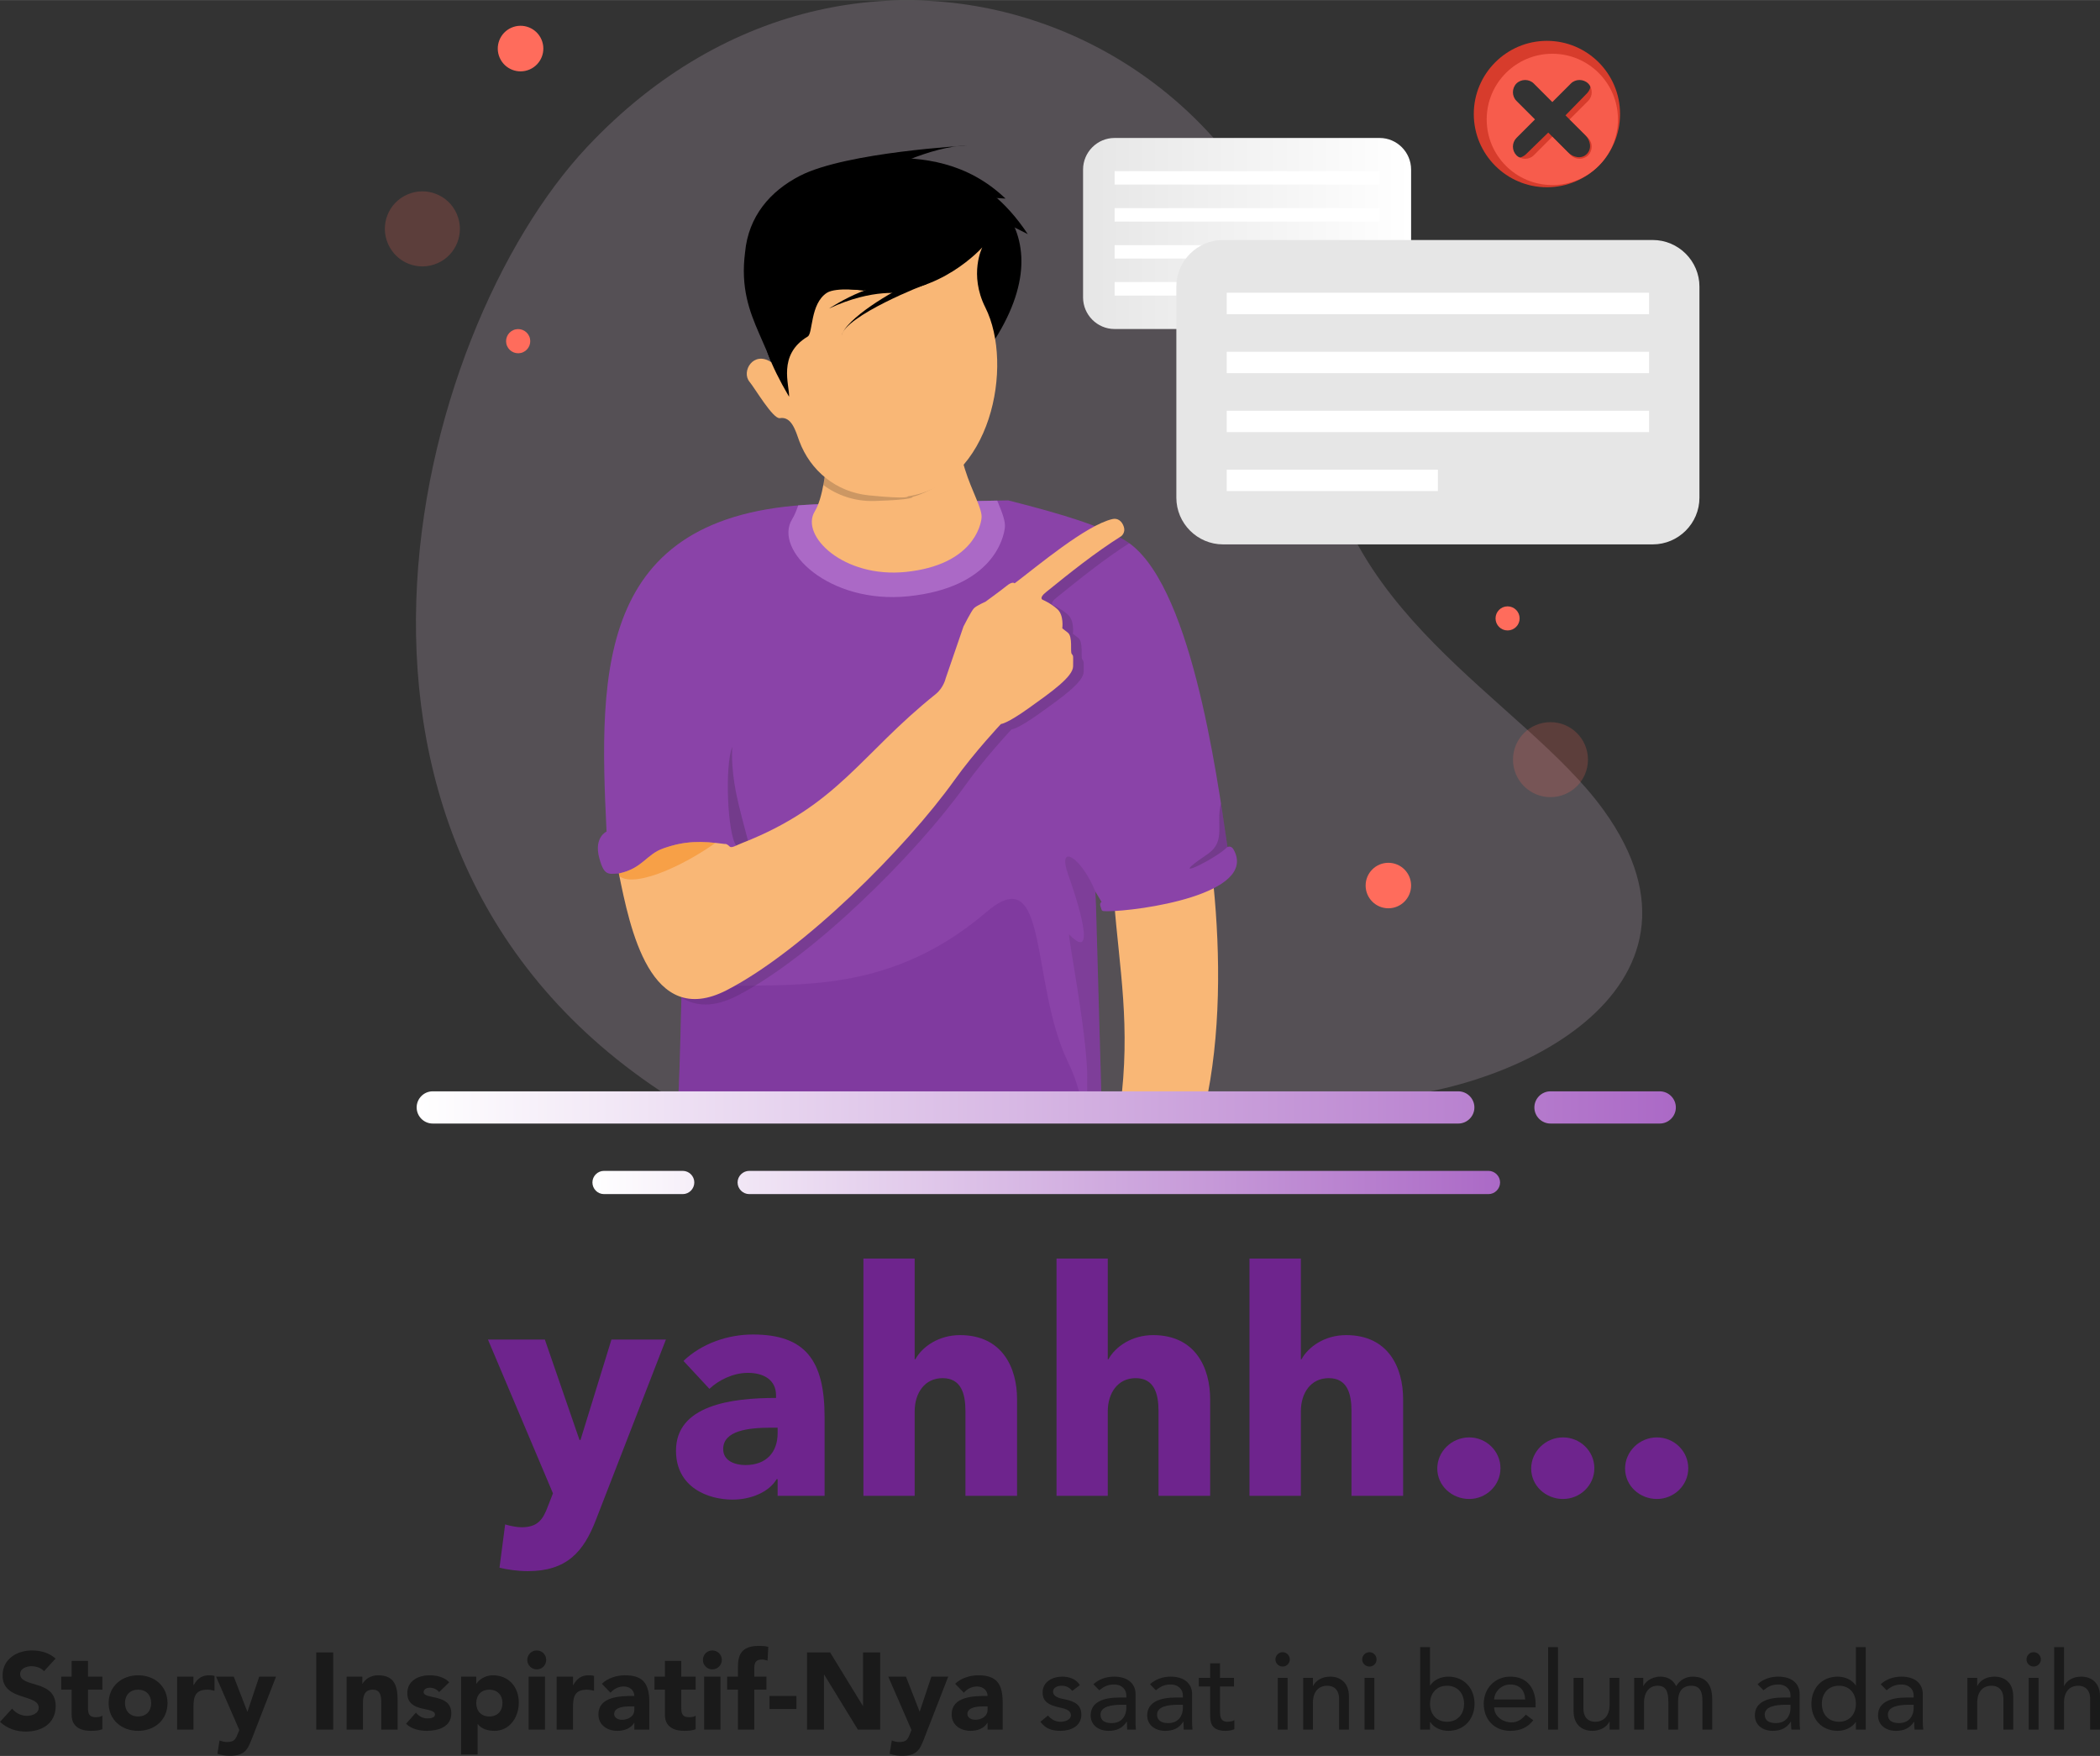 <?xml version="1.0" encoding="UTF-8"?>
<!DOCTYPE svg PUBLIC "-//W3C//DTD SVG 1.1//EN" "http://www.w3.org/Graphics/SVG/1.1/DTD/svg11.dtd">
<!-- Creator: CorelDRAW X7 -->
<svg xmlns="http://www.w3.org/2000/svg" xml:space="preserve" width="170.857mm" height="142.833mm" version="1.1" style="shape-rendering:geometricPrecision; text-rendering:geometricPrecision; image-rendering:optimizeQuality; fill-rule:evenodd; clip-rule:evenodd"
viewBox="0 0 17086 14283"
 xmlns:xlink="http://www.w3.org/1999/xlink">
 <rect x="0" y="0" width="17086" height="14283" fill="#333333" stroke="none"/>
 <defs>
  <style type="text/css">
   <![CDATA[
    .fil7 {fill:none}
    .fil12 {fill:black}
    .fil3 {fill:#8A43A8}
    .fil4 {fill:#AB69C6}
    .fil0 {fill:#D73C2C}
    .fil16 {fill:#E6E6E6}
    .fil6 {fill:#EDAF71}
    .fil18 {fill:#F75C4C}
    .fil2 {fill:#F9B776}
    .fil20 {fill:#FF6C5C}
    .fil15 {fill:white}
    .fil23 {fill:#1A1A1A;fill-rule:nonzero}
    .fil22 {fill:#6E248D;fill-rule:nonzero}
    .fil8 {fill:#1A1A1A;fill-opacity:0.102}
    .fil13 {fill:#AB69C6;fill-opacity:0.102}
    .fil9 {fill:#1A1A1A;fill-opacity:0.149}
    .fil5 {fill:#1A1A1A;fill-opacity:0.2}
    .fil11 {fill:#5E147D;fill-opacity:0.2}
    .fil1 {fill:#DCC6E0;fill-opacity:0.2}
    .fil21 {fill:#FF6C5C;fill-opacity:0.2}
    .fil10 {fill:#F57D00;fill-opacity:0.4}
    .fil19 {fill:url(#id38)}
    .fil17 {fill:url(#id39)}
    .fil14 {fill:url(#id40)}
   ]]>
  </style>
    <clipPath id="id0">
     <path d="M5514 8965c-3271,-2023 -2155,-6261 -738,-7769 2272,-2420 5856,-884 5961,2122 58,1657 1658,2365 2313,3275 1047,1456 -777,2349 -2048,2353l-5488 19z"/>
    </clipPath>
    <clipPath id="id1">
     <path d="M5514 8965c-3271,-2023 -2155,-6261 -738,-7769 2272,-2420 5856,-884 5961,2122 58,1657 1658,2365 2313,3275 1047,1456 -777,2349 -2048,2353l-5488 19z"/>
    </clipPath>
     <clipPath id="id2">
      <path d="M8203 4070l-1488 30c-1865,36 -1844,1343 -1780,2664 0,0 -105,46 -59,216 46,169 82,120 209,124 127,3 207,-130 284,-136 77,-7 320,-88 466,-66 147,23 -183,280 -183,443 0,163 -78,443 -97,567 -16,98 -15,643 -38,1052l3446 -11 -46 -1592 -5 -109 51 85c0,0 -21,6 -8,39 13,33 0,36 54,36 249,0 1233,-137 1027,-503 -20,-35 -49,-19 -49,-19 -89,-608 -304,-2181 -836,-2496 -192,-114 -481,-206 -948,-324z"/>
     </clipPath>
      <clipPath id="id3">
       <path d="M6494 4111c-14,44 -30,82 -49,112 -154,250 298,693 945,627 690,-71 778,-478 786,-561 5,-50 -24,-124 -63,-217l-1398 28c-77,1 -150,5 -221,11z"/>
      </clipPath>
       <clipPath id="id4">
        <path d="M6865 4097c64,13 129,19 197,17 240,-7 336,-19 374,-29l-571 12z"/>
       </clipPath>
       <clipPath id="id5">
        <path d="M6494 4111c-14,44 -30,82 -49,112 -154,250 298,693 945,627 690,-71 778,-478 786,-561 5,-50 -24,-124 -63,-217l-1398 28c-77,1 -150,5 -221,11z"/>
       </clipPath>
       <clipPath id="id6">
        <path d="M6865 4097c64,13 129,19 197,17 240,-7 336,-19 374,-29l-571 12z"/>
       </clipPath>
        <clipPath id="id7">
        </clipPath>
        <clipPath id="id8">
         <path d="M6865 4097c64,13 129,19 197,17 240,-7 336,-19 374,-29l-571 12z"/>
        </clipPath>
        <clipPath id="id9">
        </clipPath>
        <clipPath id="id10">
         <path d="M6865 4097c64,13 129,19 197,17 240,-7 336,-19 374,-29l-571 12z"/>
        </clipPath>
       <clipPath id="id11">
        <path d="M6494 4111c-14,44 -30,82 -49,112 -154,250 298,693 945,627 690,-71 778,-478 786,-561 5,-50 -24,-124 -63,-217l-1398 28c-77,1 -150,5 -221,11z"/>
       </clipPath>
      <clipPath id="id12">
       <path d="M8203 4070l-1488 30c-1865,36 -1844,1343 -1780,2664 0,0 -105,46 -59,216 46,169 82,120 209,124 127,3 207,-130 284,-136 77,-7 320,-88 466,-66 147,23 -183,280 -183,443 0,163 -78,443 -97,567 -16,98 -15,643 -38,1052l3446 -11 -46 -1592 -5 -109 51 85c0,0 -21,6 -8,39 13,33 0,36 54,36 249,0 1233,-137 1027,-503 -20,-35 -49,-19 -49,-19 -89,-608 -304,-2181 -836,-2496 -192,-114 -481,-206 -948,-324z"/>
      </clipPath>
      <clipPath id="id13">
       <path d="M5544 8114c116,74 264,83 455,-15 620,-320 1458,-1157 1853,-1709 163,-229 378,-457 378,-457 0,0 46,0 228,-130 183,-131 359,-255 359,-340 0,-84 3,-81 -11,-99 -15,-18 11,-140 -33,-175 -44,-34 -44,-34 -44,-34 0,0 15,-108 -41,-156 -55,-49 -121,-77 -121,-77 0,0 -31,-13 28,-60 192,-155 385,-311 593,-444 -12,-9 -25,-17 -37,-24 -44,-26 -92,-51 -147,-75 -219,112 -513,357 -663,471 0,0 -15,-21 -67,21 -52,42 -171,129 -171,129 0,0 -72,31 -93,52 -21,21 -85,148 -85,148l-145 423c0,0 -17,75 -82,127 -610,488 -792,904 -1572,1210 -49,19 -88,45 -103,30 -28,-27 -40,-20 -40,-20 -191,-25 -322,-27 -499,35 106,-25 251,-58 351,-43 147,23 -183,280 -183,443 0,163 -78,443 -97,567 -5,31 -8,104 -11,202z"/>
      </clipPath>
      <clipPath id="id14">
       <path d="M8203 4070l-1488 30c-1865,36 -1844,1343 -1780,2664 0,0 -105,46 -59,216 46,169 82,120 209,124 127,3 207,-130 284,-136 77,-7 320,-88 466,-66 147,23 -183,280 -183,443 0,163 -78,443 -97,567 -16,98 -15,643 -38,1052l3446 -11 -46 -1592 -5 -109 51 85c0,0 -21,6 -8,39 13,33 0,36 54,36 249,0 1233,-137 1027,-503 -20,-35 -49,-19 -49,-19 -89,-608 -304,-2181 -836,-2496 -192,-114 -481,-206 -948,-324z"/>
      </clipPath>
      <clipPath id="id15">
       <path d="M5544 8114c116,74 264,83 455,-15 620,-320 1458,-1157 1853,-1709 163,-229 378,-457 378,-457 0,0 46,0 228,-130 183,-131 359,-255 359,-340 0,-84 3,-81 -11,-99 -15,-18 11,-140 -33,-175 -44,-34 -44,-34 -44,-34 0,0 15,-108 -41,-156 -55,-49 -121,-77 -121,-77 0,0 -31,-13 28,-60 192,-155 385,-311 593,-444 -12,-9 -25,-17 -37,-24 -44,-26 -92,-51 -147,-75 -219,112 -513,357 -663,471 0,0 -15,-21 -67,21 -52,42 -171,129 -171,129 0,0 -72,31 -93,52 -21,21 -85,148 -85,148l-145 423c0,0 -17,75 -82,127 -610,488 -792,904 -1572,1210 -49,19 -88,45 -103,30 -28,-27 -40,-20 -40,-20 -191,-25 -322,-27 -499,35 106,-25 251,-58 351,-43 147,23 -183,280 -183,443 0,163 -78,443 -97,567 -5,31 -8,104 -11,202z"/>
      </clipPath>
      <clipPath id="id16">
       <path d="M8203 4070l-1488 30c-1865,36 -1844,1343 -1780,2664 0,0 -105,46 -59,216 46,169 82,120 209,124 127,3 207,-130 284,-136 77,-7 320,-88 466,-66 147,23 -183,280 -183,443 0,163 -78,443 -97,567 -16,98 -15,643 -38,1052l3446 -11 -46 -1592 -5 -109 51 85c0,0 -21,6 -8,39 13,33 0,36 54,36 249,0 1233,-137 1027,-503 -20,-35 -49,-19 -49,-19 -89,-608 -304,-2181 -836,-2496 -192,-114 -481,-206 -948,-324z"/>
      </clipPath>
     <clipPath id="id17">
      <path d="M5514 8965c-3271,-2023 -2155,-6261 -738,-7769 2272,-2420 5856,-884 5961,2122 58,1657 1658,2365 2313,3275 1047,1456 -777,2349 -2048,2353l-5488 19z"/>
     </clipPath>
     <clipPath id="id18">
      <path d="M5035 7105c90,441 254,1271 878,949 621,-320 1458,-1156 1853,-1709 163,-228 378,-456 378,-456 0,0 46,0 229,-131 182,-130 358,-254 358,-339 0,-85 4,-82 -11,-100 -15,-17 11,-140 -33,-174 -44,-34 -44,-34 -44,-34 0,0 15,-108 -41,-157 -55,-49 -120,-76 -120,-76 0,0 -31,-14 28,-61 198,-160 397,-320 613,-456 0,0 36,-28 21,-75 -15,-48 -51,-74 -93,-64 -214,49 -612,384 -796,523 0,0 -15,-21 -67,22 -52,42 -171,128 -171,128 0,0 -72,31 -93,53 -21,21 -85,148 -85,148l-145 422c0,0 -16,75 -81,128 -611,488 -792,904 -1572,1210 -50,19 -88,45 -104,30 -27,-27 -40,-21 -40,-21 -191,-25 -322,-27 -500,36 -140,49 -168,163 -362,204z"/>
     </clipPath>
     <clipPath id="id19">
      <path d="M5514 8965c-3271,-2023 -2155,-6261 -738,-7769 2272,-2420 5856,-884 5961,2122 58,1657 1658,2365 2313,3275 1047,1456 -777,2349 -2048,2353l-5488 19z"/>
     </clipPath>
     <clipPath id="id20">
      <path d="M6746 3239c0,0 13,710 -117,921 -121,196 233,544 741,492 541,-56 610,-375 616,-439 15,-150 -339,-544 -112,-1102 227,-558 -1128,128 -1128,128z"/>
     </clipPath>
      <clipPath id="id21">
       <path d="M6699 3945c115,86 258,134 414,130 335,-10 311,-33 311,-33 178,-50 311,-159 406,-299 -44,-175 -55,-388 44,-632 227,-558 -1128,128 -1128,128 0,0 8,416 -47,706z"/>
      </clipPath>
      <clipPath id="id22">
       <path d="M6746 3239c0,0 13,710 -117,921 -121,196 233,544 741,492 541,-56 610,-375 616,-439 15,-150 -339,-544 -112,-1102 227,-558 -1128,128 -1128,128z"/>
      </clipPath>
      <clipPath id="id23">
       <path d="M6699 3945c115,86 258,134 414,130 335,-10 311,-33 311,-33 178,-50 311,-159 406,-299 -44,-175 -55,-388 44,-632 227,-558 -1128,128 -1128,128 0,0 8,416 -47,706z"/>
      </clipPath>
       <clipPath id="id24">
       </clipPath>
       <clipPath id="id25">
        <path d="M6699 3945c115,86 258,134 414,130 335,-10 311,-33 311,-33 178,-50 311,-159 406,-299 -44,-175 -55,-388 44,-632 227,-558 -1128,128 -1128,128 0,0 8,416 -47,706z"/>
       </clipPath>
       <clipPath id="id26">
       </clipPath>
       <clipPath id="id27">
        <path d="M6699 3945c115,86 258,134 414,130 335,-10 311,-33 311,-33 178,-50 311,-159 406,-299 -44,-175 -55,-388 44,-632 227,-558 -1128,128 -1128,128 0,0 8,416 -47,706z"/>
       </clipPath>
      <clipPath id="id28">
       <path d="M6746 3239c0,0 13,710 -117,921 -121,196 233,544 741,492 541,-56 610,-375 616,-439 15,-150 -339,-544 -112,-1102 227,-558 -1128,128 -1128,128z"/>
      </clipPath>
     <clipPath id="id29">
      <path d="M5514 8965c-3271,-2023 -2155,-6261 -738,-7769 2272,-2420 5856,-884 5961,2122 58,1657 1658,2365 2313,3275 1047,1456 -777,2349 -2048,2353l-5488 19z"/>
     </clipPath>
     <clipPath id="id30">
      <path d="M6275 2946c-145,-96 -246,75 -177,159 43,51 192,306 247,296 95,-16 128,102 158,186 90,242 300,415 565,442 339,34 318,8 318,8 676,-100 867,-1066 631,-1536 -136,-271 -25,-489 -25,-489 0,0 -348,392 -843,359 -812,-54 -655,-152 -874,575z"/>
     </clipPath>
      <clipPath id="id31">
      </clipPath>
      <clipPath id="id32">
       <path d="M6275 2946c-145,-96 -246,75 -177,159 43,51 192,306 247,296 95,-16 128,102 158,186 90,242 300,415 565,442 339,34 318,8 318,8 676,-100 867,-1066 631,-1536 -136,-271 -25,-489 -25,-489 0,0 -348,392 -843,359 -812,-54 -655,-152 -874,575z"/>
      </clipPath>
      <clipPath id="id33">
      </clipPath>
      <clipPath id="id34">
       <path d="M6275 2946c-145,-96 -246,75 -177,159 43,51 192,306 247,296 95,-16 128,102 158,186 90,242 300,415 565,442 339,34 318,8 318,8 676,-100 867,-1066 631,-1536 -136,-271 -25,-489 -25,-489 0,0 -348,392 -843,359 -812,-54 -655,-152 -874,575z"/>
      </clipPath>
     <clipPath id="id35">
      <path d="M5514 8965c-3271,-2023 -2155,-6261 -738,-7769 2272,-2420 5856,-884 5961,2122 58,1657 1658,2365 2313,3275 1047,1456 -777,2349 -2048,2353l-5488 19z"/>
     </clipPath>
    <clipPath id="id36">
     <path d="M9068 1122l2157 0c141,0 256,116 256,257l0 1040c0,141 -115,257 -256,257l-2157 0c-141,0 -256,-116 -256,-257l0 -1040c0,-141 115,-257 256,-257z"/>
    </clipPath>
    <clipPath id="id37">
     <path d="M9951 1952l3496 0c209,0 380,171 380,379l0 1717c0,209 -171,380 -380,380l-3496 0c-209,0 -380,-171 -380,-380l0 -1717c0,-208 171,-379 380,-379z"/>
    </clipPath>
  <linearGradient id="id38" gradientUnits="userSpaceOnUse" x1="4819.64" y1="9618.45" x2="12204.9" y2="9618.45">
   <stop offset="0" style="stop-opacity:1; stop-color:white"/>
   <stop offset="1" style="stop-opacity:1; stop-color:#AB69C6"/>
  </linearGradient>
  <linearGradient id="id39" gradientUnits="userSpaceOnUse" xlink:href="#id38" x1="3389.68" y1="9008.09" x2="13634.9" y2="9008.09">
  </linearGradient>
  <linearGradient id="id40" gradientUnits="userSpaceOnUse" x1="8811.93" y1="1899.06" x2="11481.2" y2="1899.06">
   <stop offset="0" style="stop-opacity:1; stop-color:#E6E6E6"/>
   <stop offset="1" style="stop-opacity:1; stop-color:white"/>
  </linearGradient>
 </defs>
 <g id="Layer_x0020_1">
  <g id="_665075068432">
   <path class="fil0" d="M12418 1252c-43,43 -113,44 -157,0 -43,-43 -43,-113 0,-157l168 -168 -168 -167c-43,-44 -43,-114 0,-157 44,-44 114,-44 157,0l168 167 168 -167c44,-44 114,-44 157,0 43,43 43,113 0,157l-174 178 160 159c43,43 57,112 14,155 -43,44 -112,29 -155,-14l-159 -160 -179 174zm763 -325c0,-328 -266,-595 -595,-595 -328,0 -595,267 -595,595 0,329 267,596 595,596 329,0 595,-267 595,-596z"/>
   <g style="clip-path:url(#id0)">
    <polygon class="fil1" points="3384,2 13361,2 13361,8965 3384,8965 "/>
   </g>
   <g style="clip-path:url(#id1)">
    <g>
     <path id="1" class="fil2" d="M9873 7197c57,571 61,1229 -69,1811l-690 0c88,-663 -7,-1127 -49,-1676 -45,-607 535,-392 535,-392l273 257z"/>
     <path class="fil3" d="M8203 4070l-1488 30c-1865,36 -1844,1343 -1780,2664 0,0 -105,46 -59,216 46,169 82,120 209,124 127,3 207,-130 284,-136 77,-7 320,-88 466,-66 147,23 -183,280 -183,443 0,163 -78,443 -97,567 -16,102 -15,683 -41,1096l3450 0 -47 -1647 -5 -109 51 85c0,0 -21,6 -8,39 13,33 0,36 54,36 249,0 1233,-137 1027,-503 -20,-35 -49,-19 -49,-19 -89,-608 -304,-2181 -836,-2496 -192,-114 -481,-206 -948,-324z"/>
    </g>
    <g style="clip-path:url(#id2)">
     <g>
      <path id="1" class="fil4" d="M6595 3048c0,0 16,905 -150,1175 -154,250 298,693 945,627 690,-71 778,-478 786,-561 19,-190 -433,-693 -143,-1404 290,-712 -1438,163 -1438,163z"/>
     </g>
     <g style="clip-path:url(#id3)">
      <g>
      </g>
      <g style="clip-path:url(#id4)">
       <polygon id="2" class="fil5" points="5662,1446 8209,1446 8209,4114 5662,4114 "/>
      </g>
      <g style="clip-path:url(#id5)">
      </g>
      <g style="clip-path:url(#id6)">
       <g>
       </g>
       <g style="clip-path:url(#id7)">
        <polygon id="3" class="fil5" points="4795,3970 4856,3970 4856,4077 4795,4077 "/>
       </g>
       <g style="clip-path:url(#id8)">
       </g>
       <g style="clip-path:url(#id9)">
        <g>
         <path id="4" class="fil6" d="M4850 3998l-4 1c0,0 -1,-1 -1,-2 -1,0 -1,0 -1,0 0,0 -3,2 -3,2 0,1 -1,1 -1,1 0,0 -1,0 -1,-1 0,0 0,0 0,0 0,0 -1,-1 -1,-2 1,0 2,-1 2,-1l-6 2 -6 2c-1,1 -1,7 -1,8l-11 -20 12 -14 6 3c0,0 2,-2 3,-3 2,0 7,0 7,0 0,0 3,1 4,1 1,0 3,1 3,1l8 2 -9 20z"/>
        </g>
       </g>
       <g style="clip-path:url(#id10)">
        <path class="fil7" d="M4854 3970c0,0 -5,0 -9,1 -4,1 -7,2 -7,2 0,0 -1,0 -2,2 0,1 -6,5 -6,5 0,0 -2,1 -3,2 -1,1 -1,2 -1,3 -1,2 -1,2 -1,2 0,0 0,0 0,1 0,0 1,11 1,11 0,0 1,8 1,9 0,0 0,1 0,2l-5 36 -7 -4c-4,9 -10,17 -20,23l25 9c42,16 22,-57 22,-63 1,-1 1,-3 2,-5l2 -4c0,0 1,-3 1,-3 0,-1 0,0 0,0 0,0 1,-1 1,-1 0,-1 0,-3 0,-3l0 -4c0,0 0,-1 0,-2 -1,-1 -4,-6 -4,-6 0,0 -1,-1 -2,-1 -2,0 -4,2 -4,2l2 -4c0,0 0,0 1,0 1,0 7,0 7,0 0,0 5,2 6,2 0,0 1,-1 2,-2 0,0 0,-2 0,-2l-7 -3 4 -2c0,0 3,-2 1,-3z"/>
       </g>
      </g>
      <g style="clip-path:url(#id11)">
       <path class="fil7" d="M5896 2890c-196,-96 -295,134 -194,226 51,48 162,103 201,160 68,98 61,190 154,171 91,-19 176,106 228,206 151,288 441,470 777,461 428,-12 397,-42 397,-42 828,-234 910,-1471 540,-2019 -214,-316 -111,-607 -111,-607 0,0 -368,535 -673,589 -1009,179 -1369,-1360 -1319,855z"/>
      </g>
     </g>
     <g style="clip-path:url(#id12)">
      <path class="fil7" d="M6595 3048c0,0 16,905 -150,1175 -154,250 298,693 945,627 690,-71 778,-478 786,-561 19,-190 -433,-693 -143,-1404 290,-712 -1438,163 -1438,163z"/>
      <path class="fil5" d="M5990 6878c-71,-93 -95,-647 -32,-804 0,-1 -15,146 32,381 40,199 208,785 206,783 -69,-67 -201,-258 -206,-360z"/>
      <path class="fil5" d="M10043 6192c89,270 -58,694 -57,697 -94,100 -529,307 -163,60 157,-106 66,-246 111,-414 47,-175 111,-298 109,-343z"/>
      <path class="fil8" d="M8912 7252c-115,-283 -313,-400 -222,-140 10,29 279,768 9,489 -17,-17 147,809 147,1163 0,329 -51,1377 527,654 9,-11 320,-1414 7,-1598 -290,-170 -421,-410 -427,-414 -6,-4 -38,-148 -41,-154z"/>
     </g>
     <g style="clip-path:url(#id13)">
      <polygon class="fil9" points="5120,4264 9233,4264 9233,8171 5120,8171 "/>
     </g>
     <g style="clip-path:url(#id14)">
     </g>
     <g style="clip-path:url(#id15)">
      <g>
       <path id="1" class="fil10" d="M5106 7152c194,272 1714,-738 935,-794 -30,-2 -932,737 -935,794z"/>
      </g>
     </g>
     <g style="clip-path:url(#id16)">
      <path class="fil7" d="M5120 7149c91,442 255,1271 879,950 620,-320 1458,-1157 1853,-1709 163,-229 378,-457 378,-457 0,0 46,0 228,-130 183,-131 359,-255 359,-340 0,-84 3,-81 -11,-99 -15,-18 11,-140 -33,-175 -44,-34 -44,-34 -44,-34 0,0 15,-108 -41,-156 -55,-49 -121,-77 -121,-77 0,0 -31,-13 28,-60 199,-160 398,-321 613,-457 0,0 36,-28 22,-75 -15,-47 -51,-73 -93,-64 -214,50 -612,385 -796,524 0,0 -15,-21 -67,21 -52,42 -171,129 -171,129 0,0 -72,31 -93,52 -21,21 -85,148 -85,148l-145 423c0,0 -17,75 -82,127 -610,488 -792,904 -1572,1210 -49,19 -88,45 -103,30 -28,-27 -40,-20 -40,-20 -192,-25 -322,-27 -501,35 -139,50 -167,163 -362,204z"/>
      <path class="fil11" d="M4449 8653c875,-1244 2175,-38 3580,-1237 508,-433 350,579 660,1222 680,1406 -1774,1524 -2934,1188 -379,-110 -1021,-859 -1306,-1173z"/>
     </g>
    </g>
    <g style="clip-path:url(#id17)">
     <path class="fil7" d="M8203 4070l-1488 30c-1865,36 -1844,1343 -1780,2664 0,0 -105,46 -59,216 46,169 82,120 209,124 127,3 207,-130 284,-136 77,-7 320,-88 466,-66 147,23 -183,280 -183,443 0,163 -78,443 -97,567 -16,102 -15,683 -41,1096l3450 0 -47 -1647 -5 -109 51 85c0,0 -21,6 -8,39 13,33 0,36 54,36 249,0 1233,-137 1027,-503 -20,-35 -49,-19 -49,-19 -89,-608 -304,-2181 -836,-2496 -192,-114 -481,-206 -948,-324z"/>
     <path class="fil2" d="M5035 7105c90,441 254,1271 878,949 621,-320 1458,-1156 1853,-1709 163,-228 378,-456 378,-456 0,0 46,0 229,-131 182,-130 358,-254 358,-339 0,-85 4,-82 -11,-100 -15,-17 11,-140 -33,-174 -44,-34 -44,-34 -44,-34 0,0 15,-108 -41,-157 -55,-49 -120,-76 -120,-76 0,0 -31,-14 28,-61 198,-160 397,-320 613,-456 0,0 36,-28 21,-75 -15,-48 -51,-74 -93,-64 -214,49 -612,384 -796,523 0,0 -15,-21 -67,22 -52,42 -171,128 -171,128 0,0 -72,31 -93,53 -21,21 -85,148 -85,148l-145 422c0,0 -16,75 -81,128 -611,488 -792,904 -1572,1210 -50,19 -88,45 -104,30 -27,-27 -40,-21 -40,-21 -191,-25 -322,-27 -500,36 -140,49 -168,163 -362,204z"/>
    </g>
    <g style="clip-path:url(#id18)">
     <g>
      <path id="1" class="fil10" d="M5020 7107c194,273 1714,-737 936,-794 -30,-2 -932,738 -936,794z"/>
     </g>
    </g>
    <g style="clip-path:url(#id19)">
     <path class="fil7" d="M5035 7105c90,441 254,1271 878,949 621,-320 1458,-1156 1853,-1709 163,-228 378,-456 378,-456 0,0 46,0 229,-131 182,-130 358,-254 358,-339 0,-85 4,-82 -11,-100 -15,-17 11,-140 -33,-174 -44,-34 -44,-34 -44,-34 0,0 15,-108 -41,-157 -55,-49 -120,-76 -120,-76 0,0 -31,-14 28,-61 198,-160 397,-320 613,-456 0,0 36,-28 21,-75 -15,-48 -51,-74 -93,-64 -214,49 -612,384 -796,523 0,0 -15,-21 -67,22 -52,42 -171,128 -171,128 0,0 -72,31 -93,53 -21,21 -85,148 -85,148l-145 422c0,0 -16,75 -81,128 -611,488 -792,904 -1572,1210 -50,19 -88,45 -104,30 -27,-27 -40,-21 -40,-21 -191,-25 -322,-27 -500,36 -140,49 -168,163 -362,204z"/>
     <path class="fil12" d="M6352 3354c23,-3 41,-19 46,-41 14,-53 29,-116 40,-173 2,-5 4,-11 6,-16 49,-97 362,-271 376,-318 14,-46 -51,47 -55,-169 -1,-40 80,97 111,72 18,-14 15,-215 38,-218 16,-2 135,420 151,424 353,85 552,-552 829,-550 23,261 -52,626 -56,734 941,-1068 310,-1693 -449,-1798 162,-66 343,-117 478,-117 6,0 -979,52 -1357,245 -244,125 -421,331 -448,624 -74,573 286,761 290,1301z"/>
     <path class="fil2" d="M6746 3239c0,0 13,710 -117,921 -121,196 233,544 741,492 541,-56 610,-375 616,-439 15,-150 -339,-544 -112,-1102 227,-558 -1128,128 -1128,128z"/>
    </g>
    <g style="clip-path:url(#id20)">
     <g>
     </g>
     <g style="clip-path:url(#id21)">
      <polygon id="1" class="fil5" points="6014,1983 8012,1983 8012,4075 6014,4075 "/>
     </g>
     <g style="clip-path:url(#id22)">
     </g>
     <g style="clip-path:url(#id23)">
      <g>
      </g>
      <g style="clip-path:url(#id24)">
       <polygon id="2" class="fil5" points="5335,3962 5383,3962 5383,4046 5335,4046 "/>
      </g>
      <g style="clip-path:url(#id25)">
      </g>
      <g style="clip-path:url(#id26)">
       <g>
        <path id="3" class="fil6" d="M5378 3984l-3 1c0,0 -1,-1 -1,-1 -1,-1 -1,-1 -1,-1 0,0 -2,2 -2,2 0,1 -1,0 -1,1 0,0 0,-1 -1,-1 0,0 0,-1 0,-1 0,0 0,0 0,-1 0,0 1,0 1,0l-5 1 -4 2c-1,0 -1,5 -1,6l-9 -16 10 -11 4 3c0,0 2,-2 3,-2 1,0 5,-1 5,-1 0,0 3,1 3,1 1,0 3,1 3,1l6 1 -7 16z"/>
       </g>
      </g>
      <g style="clip-path:url(#id27)">
       <path class="fil7" d="M5381 3962c0,0 -4,0 -7,1 -3,1 -5,1 -5,1 0,0 -1,1 -2,2 0,1 -5,4 -5,4 0,0 -2,1 -2,2 -1,0 -1,1 -1,2 0,1 -1,2 -1,2 0,0 0,0 0,0 0,1 1,9 1,9 0,0 1,6 1,7 0,0 0,1 0,1l-4 28 -5 -2c-3,7 -8,13 -16,18l19 7c34,12 18,-45 17,-49 1,-2 2,-3 2,-5l2 -3c0,0 1,-2 1,-2 0,-1 0,0 0,0 0,0 1,-1 1,-1 0,-1 0,-2 0,-2l0 -3c0,0 0,-1 -1,-2 -1,-1 -3,-5 -3,-5 0,0 -1,-1 -2,0 -1,0 -2,1 -2,1l1 -3c0,0 0,0 1,0 1,0 5,0 5,0 0,0 4,1 5,1 0,0 1,0 1,-1 1,0 1,-1 1,-1l-6 -3 3 -1c0,0 3,-2 1,-3z"/>
      </g>
     </g>
     <g style="clip-path:url(#id28)">
      <path class="fil7" d="M6198 3116c-154,-76 -231,104 -152,177 40,37 127,80 158,125 53,77 47,149 121,134 71,-15 137,83 178,161 118,226 346,369 610,362 335,-10 311,-33 311,-33 649,-183 713,-1154 423,-1583 -167,-248 -86,-476 -86,-476 0,0 -290,420 -529,462 -791,140 -1073,-1067 -1034,671z"/>
     </g>
    </g>
    <g style="clip-path:url(#id29)">
     <path class="fil7" d="M6746 3239c0,0 13,710 -117,921 -121,196 233,544 741,492 541,-56 610,-375 616,-439 15,-150 -339,-544 -112,-1102 227,-558 -1128,128 -1128,128z"/>
     <path class="fil2" d="M6275 2946c-145,-96 -246,75 -177,159 43,51 192,306 247,296 95,-16 128,102 158,186 90,242 300,415 565,442 339,34 318,8 318,8 676,-100 867,-1066 631,-1536 -136,-271 -25,-489 -25,-489 0,0 -348,392 -843,359 -812,-54 -655,-152 -874,575z"/>
    </g>
    <g style="clip-path:url(#id30)">
     <g>
     </g>
     <g style="clip-path:url(#id31)">
      <polygon id="1" class="fil5" points="5287,3690 5345,3690 5345,3772 5287,3772 "/>
     </g>
     <g style="clip-path:url(#id32)">
     </g>
     <g style="clip-path:url(#id33)">
      <g>
       <path id="2" class="fil6" d="M5338 3712l-3 0c0,0 -1,0 -2,-1 0,-1 0,0 0,0 0,0 -2,1 -2,1 0,1 -1,1 -1,1 0,0 -1,-1 -1,-1 0,0 0,-1 0,-1 0,0 -1,0 0,-1 0,0 1,0 1,0l-5 1 -5 1c0,0 -1,5 -2,6l-6 -17 11 -10 4 3c0,0 2,-2 3,-2 1,0 5,1 5,1 0,0 3,0 3,1 1,0 3,1 3,1l5 2 -8 15z"/>
      </g>
     </g>
     <g style="clip-path:url(#id34)">
      <path class="fil7" d="M5344 3690c0,0 -4,0 -7,0 -4,1 -6,1 -6,1 0,0 -1,0 -2,1 0,1 -6,4 -6,4 0,0 -1,1 -2,1 -1,1 -1,2 -1,3 -1,1 -1,1 -1,1 0,0 0,0 0,1 0,0 0,9 0,9 0,0 -1,6 -1,7 0,0 0,0 0,1l-8 28 -4 -3c-4,6 -10,12 -19,15l19 10c32,17 23,-43 24,-47 1,-1 1,-3 2,-4l2 -3c0,0 1,-2 1,-3 0,0 0,0 0,0 0,0 1,0 1,0 0,-1 1,-2 1,-2l0 -3c0,0 0,-1 0,-2 -1,-1 -3,-5 -3,-5 0,0 0,-1 -1,-1 -1,0 -3,1 -3,1l2 -3c0,0 0,0 1,0 0,0 5,1 5,1 0,0 4,1 4,2 0,0 2,-1 2,-1 0,-1 1,-2 1,-2l-6 -3 4 -1c0,0 2,-1 1,-3z"/>
     </g>
    </g>
    <g style="clip-path:url(#id35)">
     <path class="fil7" d="M6275 2946c-145,-96 -246,75 -177,159 43,51 192,306 247,296 95,-16 128,102 158,186 90,242 300,415 565,442 339,34 318,8 318,8 676,-100 867,-1066 631,-1536 -136,-271 -25,-489 -25,-489 0,0 -348,392 -843,359 -812,-54 -655,-152 -874,575z"/>
     <path class="fil12" d="M6247 2875c37,101 94,217 173,352 5,-94 -97,-341 152,-490 43,-26 19,-266 155,-355 75,-49 306,-19 306,-19l-113 -339 -466 -105 -201 240c0,0 -102,318 -27,331 49,9 -2,97 -12,208 -6,58 33,177 33,177z"/>
     <path class="fil12" d="M7749 1595l-45 -217c255,80 476,251 658,526l-613 -309z"/>
     <path class="fil12" d="M7665 1584l-492 -299c339,-11 698,35 1008,330l-516 -31z"/>
     <path class="fil12" d="M7537 2313c-1,-6 -669,258 -690,420 25,-135 428,-378 573,-431 129,-47 92,-76 117,11z"/>
     <path class="fil12" d="M7348 2389c-112,-201 -606,122 -602,120 360,-169 602,-120 602,-120z"/>
     <path class="fil13" d="M1751 13206c-31,-35 -707,-131 -572,750 90,586 -1456,726 -1088,-657 136,-508 -801,-1352 -1291,402 -166,591 1962,3944 4136,1060 702,-930 -453,-1992 -705,-1970 -195,17 -490,325 -480,415z"/>
    </g>
   </g>
   <path class="fil7" d="M5514 8965c-3271,-2023 -2155,-6261 -738,-7769 2272,-2420 5856,-884 5961,2122 58,1657 1658,2365 2313,3275 1047,1456 -777,2349 -2048,2353l-5488 19z"/>
   <path class="fil14" d="M9068 1122l2157 0c141,0 256,116 256,257l0 1040c0,141 -115,257 -256,257l-2157 0c-141,0 -256,-116 -256,-257l0 -1040c0,-141 115,-257 256,-257z"/>
   <g style="clip-path:url(#id36)">
    <g>
     <path id="1" class="fil15" d="M9069 1392l2155 0 0 109 -2155 0 0 -109zm0 902l1078 0 0 110 -1078 0 0 -110zm0 -300l2155 0 0 109 -2155 0 0 -109zm0 -301l2155 0 0 109 -2155 0 0 -109z"/>
    </g>
   </g>
   <path class="fil7" d="M9068 1122l2157 0c141,0 256,116 256,257l0 1040c0,141 -115,257 -256,257l-2157 0c-141,0 -256,-116 -256,-257l0 -1040c0,-141 115,-257 256,-257z"/>
   <path class="fil16" d="M9951 1952l3496 0c209,0 380,171 380,379l0 1717c0,209 -171,380 -380,380l-3496 0c-209,0 -380,-171 -380,-380l0 -1717c0,-208 171,-379 380,-379z"/>
   <g style="clip-path:url(#id37)">
    <g>
     <path id="1" class="fil15" d="M9981 2381l3436 0 0 175 -3436 0 0 -175zm0 1439l1718 0 0 174 -1718 0 0 -174zm0 -479l3436 0 0 174 -3436 0 0 -174zm0 -480l3436 0 0 174 -3436 0 0 -174z"/>
    </g>
   </g>
   <path class="fil7" d="M9951 1952l3496 0c209,0 380,171 380,379l0 1717c0,209 -171,380 -380,380l-3496 0c-209,0 -380,-171 -380,-380l0 -1717c0,-208 171,-379 380,-379z"/>
   <path class="fil17" d="M12615 8877l889 0c72,0 131,59 131,131l0 0c0,72 -59,131 -131,131l-889 0c-72,0 -131,-59 -131,-131l0 0c0,-72 59,-131 131,-131zm-9095 0l8345 0c72,0 131,59 131,131l0 0c0,72 -59,131 -131,131l-8345 0c-71,0 -130,-59 -130,-131l0 0c0,-72 59,-131 130,-131z"/>
   <path class="fil18" d="M12479 1263c-38,38 -102,38 -141,0 -38,-39 -38,-102 0,-141l151 -151 -151 -151c-38,-38 -38,-102 0,-141 39,-38 103,-38 141,0l151 151 151 -151c38,-38 102,-38 141,0 38,39 38,103 0,141l-151 151 151 151c38,39 38,102 0,141 -39,38 -103,38 -141,0l-151 -151 -151 151zm685 -292c0,-295 -239,-534 -534,-534 -295,0 -534,239 -534,534 0,295 239,534 534,534 295,0 534,-239 534,-534z"/>
   <path class="fil19" d="M5555 9524l-641 0c-52,0 -94,43 -94,94l0 0c0,52 42,95 94,95l641 0c52,0 94,-43 94,-95l0 0c0,-51 -42,-94 -94,-94zm6556 0l-6015 0c-52,0 -95,43 -95,94l0 0c0,52 43,95 95,95l6015 0c51,0 94,-43 94,-95l0 0c0,-51 -43,-94 -94,-94z"/>
   <circle class="fil20" cx="11296" cy="7203" r="185"/>
   <path class="fil21" d="M12615 5874c168,0 305,136 305,305 0,168 -137,305 -305,305 -169,0 -305,-137 -305,-305 0,-169 136,-305 305,-305z"/>
   <circle class="fil20" cx="12266" cy="5030" r="98"/>
   <circle class="fil20" transform="matrix(-0.236 0.103 -0.103 -0.236 4235.35 394.826)" r="720"/>
   <path class="fil21" d="M3559 2141c-155,68 -335,-3 -402,-158 -68,-154 3,-334 157,-401 155,-68 335,3 402,157 68,155 -3,335 -157,402z"/>
   <circle class="fil20" transform="matrix(-0.125 0.055 -0.055 -0.125 4215.92 2774.99)" r="720"/>
   <path class="fil22" d="M5418 10896l-443 0 -252 817 -8 0 -282 -817 -463 0 529 1251 -41 105c-40,109 -84,171 -214,171 -40,0 -94,-11 -134,-23l-46 352c61,15 150,28 229,28 318,0 456,-156 557,-421l568 -1463z"/>
   <path id="1" class="fil22" d="M6327 11657c0,158 -94,260 -262,260 -84,0 -181,-33 -181,-130 0,-151 206,-174 390,-174l53 0 0 44zm-555 -360c76,-72 194,-130 313,-130 130,0 229,58 229,183l0 21c-369,0 -814,61 -814,429 0,298 259,398 460,398 151,0 296,-61 359,-166l8 0 0 135 382 0 0 -640c0,-463 -158,-672 -583,-672 -206,0 -418,74 -565,215l211 227z"/>
   <path id="2" class="fil22" d="M8275 12167l0 -786c0,-255 -120,-521 -464,-521 -175,0 -308,95 -364,197l-5 0 0 -820 -417 0 0 1930 417 0 0 -686c0,-151 82,-271 227,-271 150,0 186,125 186,268l0 689 420 0z"/>
   <path id="3" class="fil22" d="M9846 12167l0 -786c0,-255 -120,-521 -464,-521 -175,0 -308,95 -364,197l-5 0 0 -820 -417 0 0 1930 417 0 0 -686c0,-151 82,-271 227,-271 150,0 186,125 186,268l0 689 420 0z"/>
   <path id="4" class="fil22" d="M11416 12167l0 -786c0,-255 -119,-521 -463,-521 -176,0 -308,95 -364,197l-5 0 0 -820 -418 0 0 1930 418 0 0 -686c0,-151 81,-271 227,-271 150,0 185,125 185,268l0 689 420 0z"/>
   <path id="5" class="fil22" d="M12208 11943c0,-141 -117,-251 -254,-251 -143,0 -260,115 -260,253 0,141 120,248 260,248 137,0 254,-110 254,-250l0 0z"/>
   <path id="6" class="fil22" d="M12972 11943c0,-141 -117,-251 -255,-251 -142,0 -259,115 -259,253 0,141 119,248 259,248 138,0 255,-110 255,-250l0 0z"/>
   <path id="7" class="fil22" d="M13736 11943c0,-141 -117,-251 -255,-251 -142,0 -259,115 -259,253 0,141 119,248 259,248 138,0 255,-110 255,-250l0 0z"/>
   <path class="fil23" d="M452 13491c-53,-47 -121,-66 -192,-66 -123,0 -239,70 -239,204 0,209 294,147 294,262 0,45 -51,66 -96,66 -46,0 -92,-22 -120,-59l-99 108c60,55 131,79 211,79 130,0 242,-67 242,-207 0,-220 -289,-146 -289,-261 0,-47 54,-64 93,-64 34,0 78,13 101,41l94 -103z"/>
   <path id="1" class="fil23" d="M833 13638l-117 0 0 -128 -133 0 0 128 -85 0 0 106 85 0 0 205c0,94 68,130 157,130 31,0 64,-2 93,-13l0 -111c-12,11 -40,13 -54,13 -58,0 -63,-34 -63,-80l0 -144 117 0 0 -106z"/>
   <path id="2" class="fil23" d="M884 13853c0,138 107,226 240,226 133,0 239,-88 239,-226 0,-137 -106,-226 -239,-226 -133,0 -240,89 -240,226zm133 0c0,-64 40,-109 107,-109 66,0 106,45 106,109 0,65 -40,109 -106,109 -67,0 -107,-44 -107,-109z"/>
   <path id="3" class="fil23" d="M1441 14069l133 0 0 -180c0,-86 13,-145 114,-145 19,0 38,4 57,9l0 -121c-13,-4 -30,-5 -45,-5 -58,0 -95,28 -124,80l-2 0 0 -69 -133 0 0 431z"/>
   <path id="4" class="fil23" d="M2246 13638l-137 0 -95 284 -2 0 -110 -284 -144 0 189 434 -10 25c-19,47 -28,73 -89,73 -22,0 -41,-5 -62,-13l-17 109c32,10 65,16 99,16 127,0 147,-52 183,-143l195 -501z"/>
   <polygon id="5" class="fil23" points="2573,14069 2711,14069 2711,13441 2573,13441 "/>
   <path id="6" class="fil23" d="M2820 14069l133 0 0 -215c0,-56 11,-110 80,-110 69,0 69,64 69,114l0 211 133 0 0 -238c0,-115 -24,-204 -159,-204 -65,0 -108,36 -126,69l-2 0 0 -58 -128 0 0 431z"/>
   <path id="7" class="fil23" d="M3655 13684c-40,-43 -103,-57 -160,-57 -90,0 -181,44 -181,145 0,165 225,106 225,175 0,23 -30,31 -61,31 -39,0 -69,-17 -94,-47l-80 90c42,43 109,58 169,58 92,0 199,-32 199,-142 0,-164 -225,-110 -225,-173 0,-26 27,-36 49,-36 32,0 58,13 77,36l82 -80z"/>
   <path id="8" class="fil23" d="M3752 14271l134 0 0 -248 1 0c30,41 82,56 137,56 122,0 197,-110 197,-229 0,-131 -84,-223 -212,-223 -61,0 -112,36 -132,68l-2 0 0 -57 -123 0 0 633zm123 -418c0,-64 40,-109 106,-109 67,0 107,45 107,109 0,65 -40,109 -107,109 -66,0 -106,-44 -106,-109z"/>
   <path id="9" class="fil23" d="M4301 14069l133 0 0 -431 -133 0 0 431zm-11 -567c0,43 35,77 77,77 43,0 77,-34 77,-77 0,-43 -34,-77 -77,-77 -42,0 -77,34 -77,77z"/>
   <path id="10" class="fil23" d="M4529 14069l133 0 0 -180c0,-86 13,-145 114,-145 19,0 38,4 57,9l0 -121c-13,-4 -30,-5 -45,-5 -58,0 -95,28 -124,80l-2 0 0 -69 -133 0 0 431z"/>
   <path id="11" class="fil23" d="M5161 14069l122 0 0 -219c0,-144 -41,-223 -197,-223 -70,0 -141,23 -189,69l70 73c29,-32 65,-51 109,-51 46,0 85,30 85,77 -111,0 -292,2 -292,151 0,87 73,133 153,133 55,0 108,-18 137,-64l2 0 0 54zm0 -189l0 28c0,53 -49,81 -101,81 -30,0 -63,-15 -63,-47 0,-59 90,-62 131,-62l33 0z"/>
   <path id="12" class="fil23" d="M5660 13638l-117 0 0 -128 -133 0 0 128 -85 0 0 106 85 0 0 205c0,94 68,130 157,130 31,0 64,-2 93,-13l0 -111c-11,11 -40,13 -54,13 -58,0 -63,-34 -63,-80l0 -144 117 0 0 -106z"/>
   <path id="13" class="fil23" d="M5729 14069l133 0 0 -431 -133 0 0 431zm-10 -567c0,43 34,77 77,77 42,0 77,-34 77,-77 0,-43 -35,-77 -77,-77 -43,0 -77,34 -77,77z"/>
   <path id="14" class="fil23" d="M6004 14069l133 0 0 -325 99 0 0 -106 -99 0 0 -69c0,-56 22,-70 64,-70 16,0 28,4 44,9l6 -112c-25,-7 -52,-8 -78,-8 -145,0 -169,79 -169,173l0 77 -88 0 0 106 88 0 0 325z"/>
   <polygon id="15" class="fil23" points="6480,13795 6261,13795 6261,13901 6480,13901 "/>
   <polygon id="16" class="fil23" points="6566,14069 6704,14069 6704,13622 6706,13622 6980,14069 7161,14069 7161,13441 7022,13441 7022,13877 7021,13877 6754,13441 6566,13441 "/>
   <path id="17" class="fil23" d="M7715 13638l-137 0 -95 284 -1 0 -111 -284 -144 0 189 434 -10 25c-18,47 -28,73 -88,73 -23,0 -42,-5 -62,-13l-18 109c32,10 65,16 99,16 127,0 147,-52 183,-143l195 -501z"/>
   <path id="18" class="fil23" d="M8035 14069l123 0 0 -219c0,-144 -42,-223 -197,-223 -70,0 -141,23 -190,69l71 73c28,-32 65,-51 108,-51 46,0 85,30 85,77 -111,0 -292,2 -292,151 0,87 73,133 154,133 54,0 107,-18 136,-64l2 0 0 54zm0 -189l0 28c0,53 -49,81 -101,81 -29,0 -63,-15 -63,-47 0,-59 91,-62 131,-62l33 0z"/>
   <path id="19" class="fil23" d="M8786 13707c-30,-50 -88,-69 -143,-69 -79,0 -160,41 -160,129 0,81 60,103 129,120 34,8 101,17 101,65 0,36 -45,53 -85,53 -47,0 -77,-24 -102,-50l-61 50c42,57 93,74 163,74 83,0 170,-37 170,-132 0,-79 -53,-105 -123,-122 -35,-8 -107,-15 -107,-66 0,-30 33,-47 70,-47 40,0 68,19 86,42l62 -47z"/>
   <path id="20" class="fil23" d="M8944 13749c29,-22 59,-47 120,-47 68,0 100,45 100,88l0 18 -58 0c-128,0 -232,37 -232,145 0,82 67,126 146,126 63,0 111,-20 147,-74l2 0c0,21 0,42 2,64l71 0c-3,-22 -3,-47 -3,-77l0 -214c0,-73 -52,-140 -176,-140 -59,0 -122,20 -167,62l48 49zm220 118l0 26c0,57 -31,123 -120,123 -55,0 -90,-21 -90,-69 0,-67 92,-80 168,-80l42 0z"/>
   <path id="21" class="fil23" d="M9404 13749c30,-22 59,-47 120,-47 68,0 100,45 100,88l0 18 -58 0c-128,0 -232,37 -232,145 0,82 68,126 146,126 64,0 112,-20 147,-74l2 0c0,21 1,42 2,64l71 0c-2,-22 -3,-47 -3,-77l0 -214c0,-73 -52,-140 -176,-140 -58,0 -122,20 -166,62l47 49zm220 118l0 26c0,57 -31,123 -119,123 -55,0 -91,-21 -91,-69 0,-67 92,-80 168,-80l42 0z"/>
   <path id="22" class="fil23" d="M10040 13648l-114 0 0 -118 -80 0 0 118 -92 0 0 70 92 0 0 219c0,67 2,142 125,142 16,0 53,-3 72,-14l0 -73c-16,10 -38,13 -57,13 -60,0 -60,-50 -60,-97l0 -190 114 0 0 -70z"/>
   <path id="23" class="fil23" d="M10396 14069l80 0 0 -421 -80 0 0 421zm-19 -571c0,32 27,58 59,58 32,0 58,-26 58,-58 0,-32 -26,-59 -58,-59 -32,0 -59,27 -59,59z"/>
   <path id="24" class="fil23" d="M10603 14069l79 0 0 -217c0,-97 51,-140 117,-140 51,0 96,30 96,108l0 249 80 0 0 -271c0,-111 -71,-160 -152,-160 -65,0 -118,31 -139,75l-2 0 0 -65 -79 0 0 421z"/>
   <path id="25" class="fil23" d="M11102 14069l80 0 0 -421 -80 0 0 421zm-19 -571c0,32 27,58 59,58 32,0 58,-26 58,-58 0,-32 -26,-59 -58,-59 -32,0 -59,27 -59,59z"/>
   <path id="26" class="fil23" d="M11555 14069l80 0 0 -61 2 0c31,46 89,71 146,71 130,0 214,-96 214,-220 0,-126 -85,-221 -214,-221 -60,0 -118,27 -146,71l-2 0 0 -311 -80 0 0 671zm218 -64c-85,0 -138,-61 -138,-146 0,-86 53,-147 138,-147 85,0 139,61 139,147 0,85 -54,146 -139,146z"/>
   <path id="27" class="fil23" d="M12494 13888l0 -29c0,-108 -56,-221 -205,-221 -126,0 -217,95 -217,221 0,125 83,220 217,220 80,0 141,-28 186,-86l-61 -46c-31,38 -66,63 -115,63 -73,0 -142,-49 -142,-122l337 0zm-337 -64c0,-56 52,-122 131,-122 80,0 119,52 121,122l-252 0z"/>
   <polygon id="28" class="fil23" points="12596,14069 12676,14069 12676,13398 12596,13398 "/>
   <path id="29" class="fil23" d="M13175 13648l-79 0 0 217c0,97 -51,140 -118,140 -50,0 -95,-29 -95,-108l0 -249 -80 0 0 271c0,112 71,160 152,160 65,0 118,-31 139,-75l2 0 0 65 79 0 0 -421z"/>
   <path id="30" class="fil23" d="M13296 14069l80 0 0 -218c0,-95 51,-139 109,-139 77,0 89,57 89,137l0 220 79 0 0 -230c0,-74 31,-127 108,-127 77,0 90,59 90,123l0 234 80 0 0 -245c0,-94 -30,-186 -160,-186 -50,0 -105,26 -133,78 -26,-52 -69,-78 -131,-78 -75,0 -127,51 -135,76l-2 0 0 -66 -74 0 0 421z"/>
   <path id="31" class="fil23" d="M14348 13749c29,-22 58,-47 120,-47 68,0 100,45 100,88l0 18 -59 0c-128,0 -231,37 -231,145 0,82 67,126 145,126 64,0 112,-20 147,-74l2 0c0,21 1,42 3,64l71 0c-3,-22 -4,-47 -4,-77l0 -214c0,-73 -51,-140 -175,-140 -59,0 -123,20 -167,62l48 49zm220 118l0 26c0,57 -31,123 -120,123 -55,0 -90,-21 -90,-69 0,-67 92,-80 167,-80l43 0z"/>
   <path id="32" class="fil23" d="M15180 13398l-80 0 0 311 -2 0c-28,-44 -86,-71 -146,-71 -130,0 -214,95 -214,221 0,124 83,220 214,220 57,0 115,-25 146,-71l2 0 0 61 80 0 0 -671zm-218 607c-86,0 -139,-61 -139,-146 0,-86 53,-147 139,-147 85,0 138,61 138,147 0,85 -53,146 -138,146z"/>
   <path id="33" class="fil23" d="M15350 13749c29,-22 58,-47 120,-47 68,0 100,45 100,88l0 18 -59 0c-127,0 -231,37 -231,145 0,82 67,126 145,126 64,0 112,-20 148,-74l1 0c0,21 1,42 3,64l71 0c-3,-22 -4,-47 -4,-77l0 -214c0,-73 -51,-140 -175,-140 -59,0 -123,20 -167,62l48 49zm220 118l0 26c0,57 -31,123 -120,123 -55,0 -90,-21 -90,-69 0,-67 92,-80 167,-80l43 0z"/>
   <path id="34" class="fil23" d="M16007 14069l80 0 0 -217c0,-97 50,-140 117,-140 51,0 96,30 96,108l0 249 80 0 0 -271c0,-111 -71,-160 -153,-160 -65,0 -118,31 -138,75l-2 0 0 -65 -80 0 0 421z"/>
   <path id="35" class="fil23" d="M16506 14069l80 0 0 -421 -80 0 0 421zm-18 -571c0,32 26,58 58,58 32,0 59,-26 59,-58 0,-32 -27,-59 -59,-59 -32,0 -58,27 -58,59z"/>
   <path id="36" class="fil23" d="M16713 14069l80 0 0 -217c0,-97 50,-140 117,-140 50,0 96,30 96,108l0 249 80 0 0 -271c0,-111 -71,-160 -153,-160 -65,0 -118,31 -138,75l-2 0 0 -315 -80 0 0 671z"/>
  </g>
 </g>
</svg>
